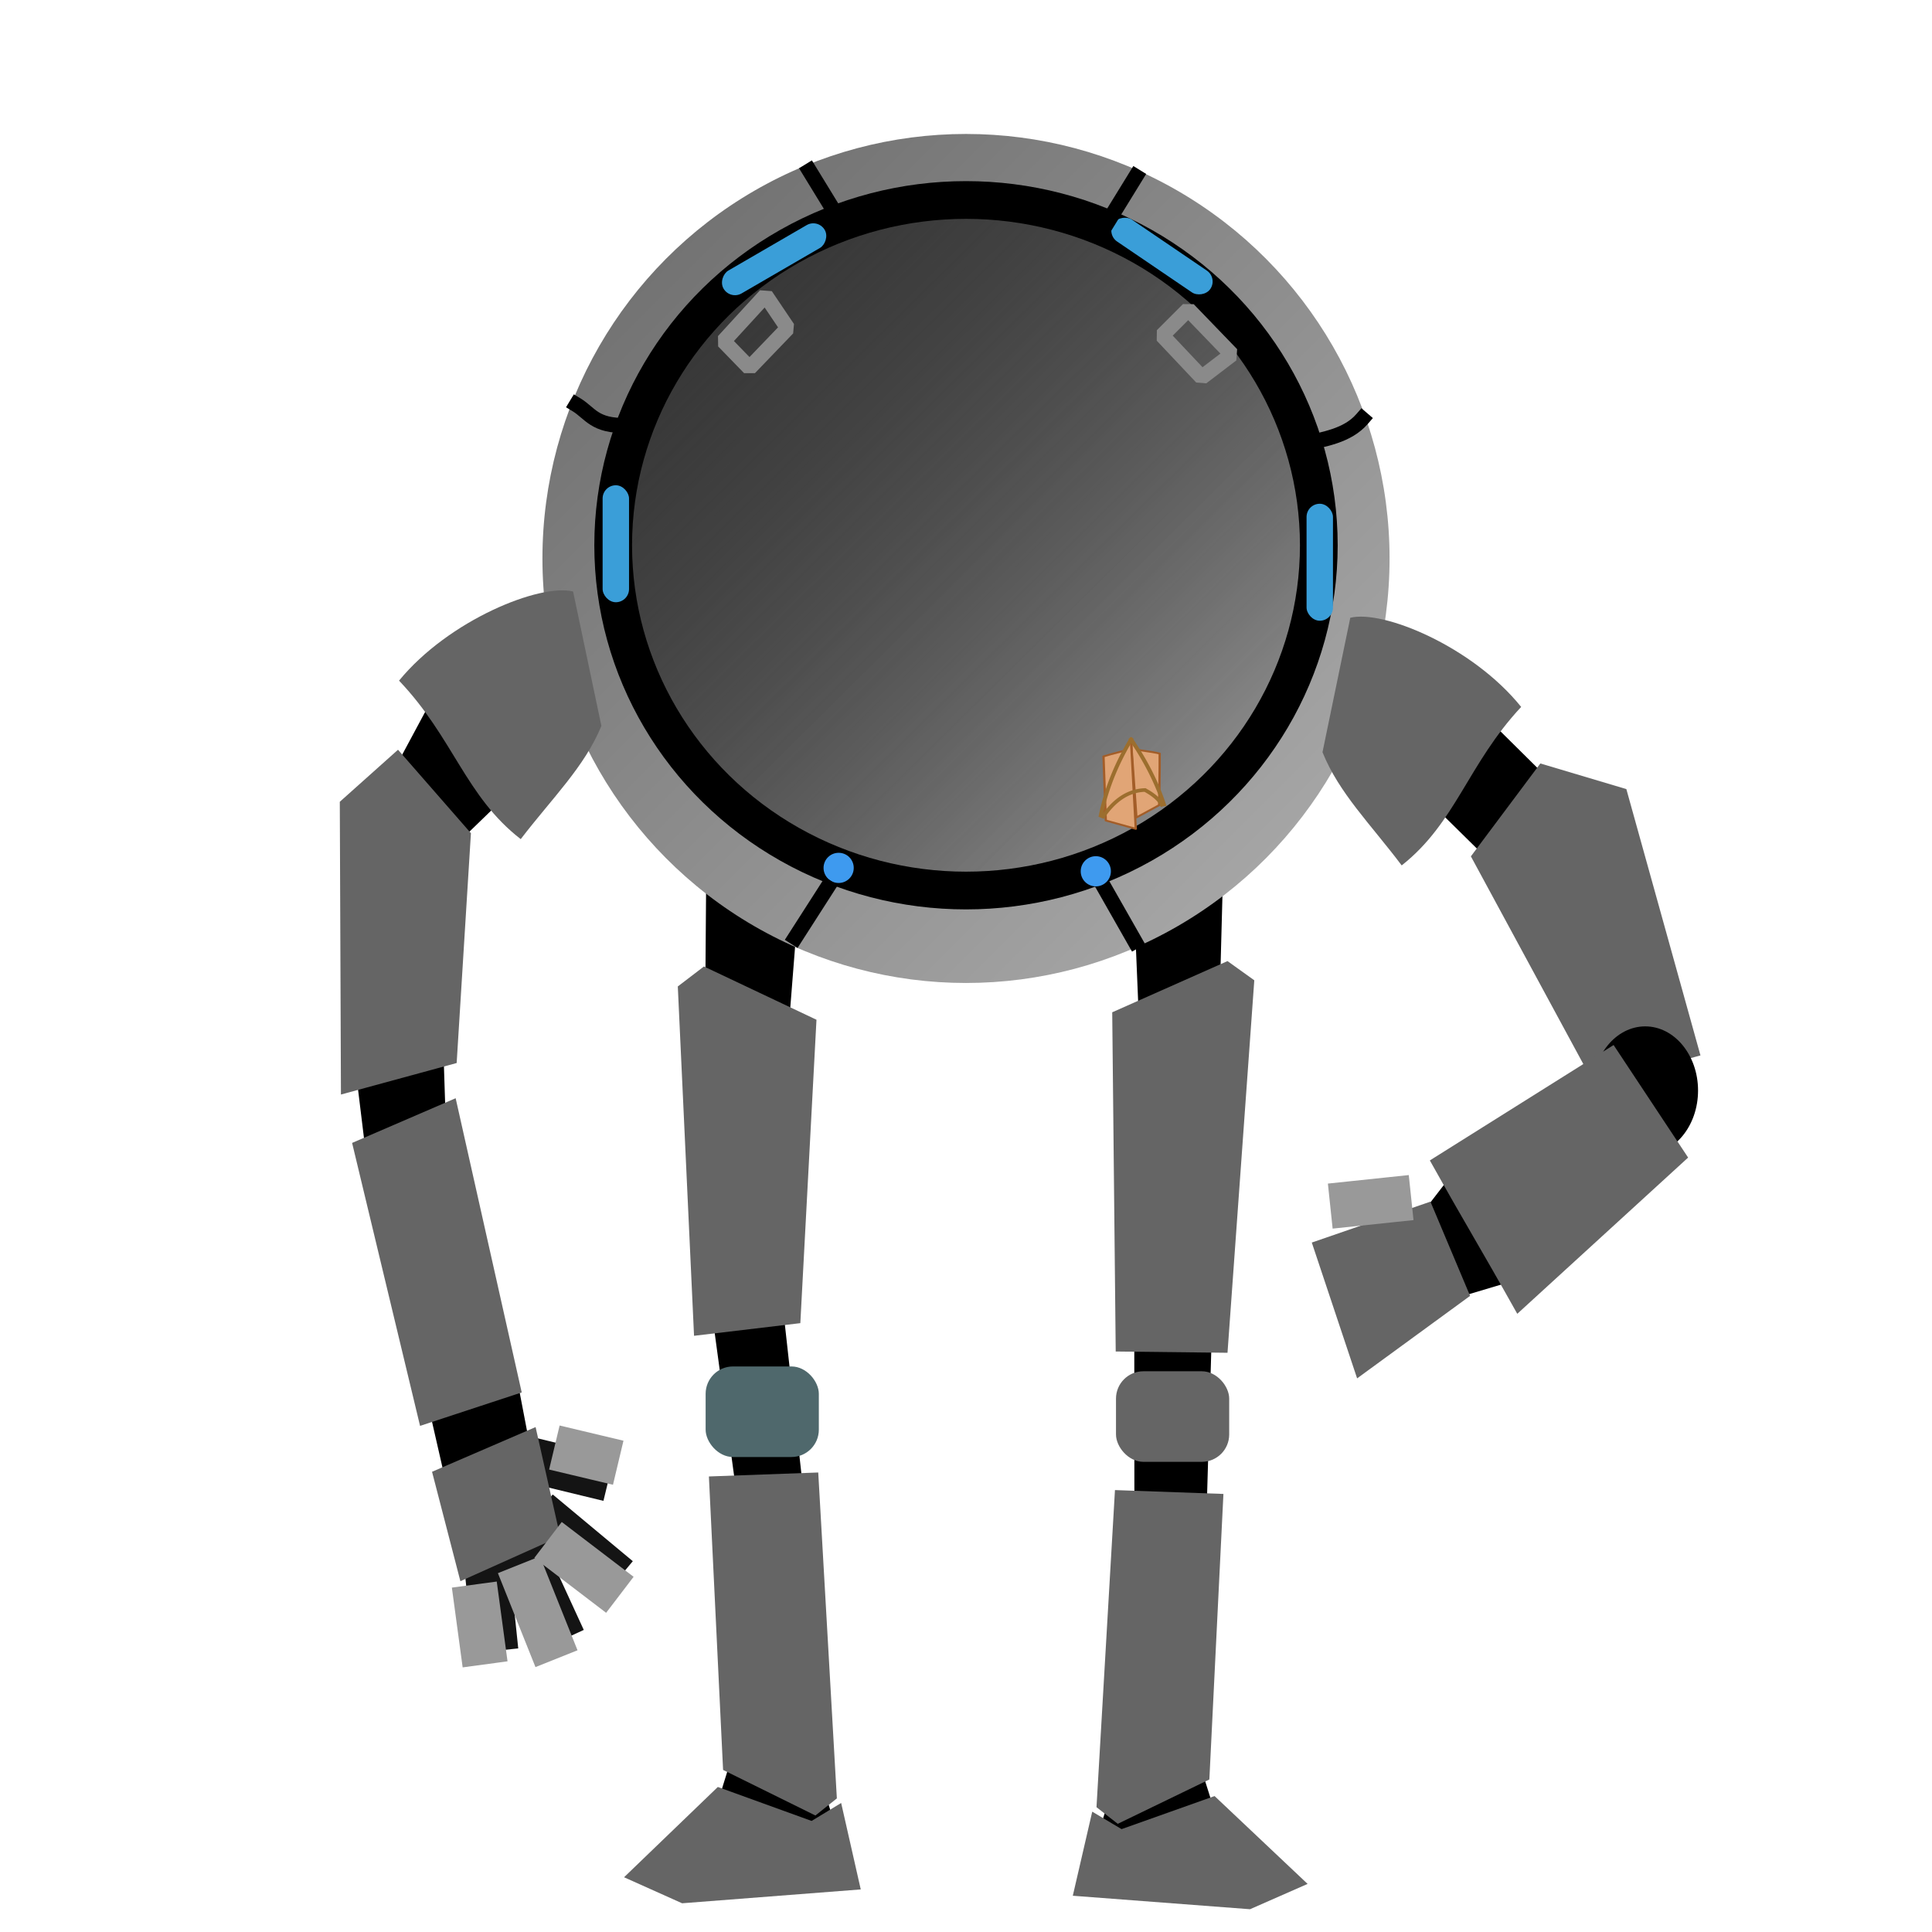 <?xml version="1.0" standalone="no"?>
<!DOCTYPE svg PUBLIC "-//W3C//DTD SVG 20010904//EN" "http://www.w3.org/TR/2001/REC-SVG-20010904/DTD/svg10.dtd">
<!-- Created using Krita: https://krita.org -->
<svg xmlns="http://www.w3.org/2000/svg" 
    xmlns:xlink="http://www.w3.org/1999/xlink"
    xmlns:krita="http://krita.org/namespaces/svg/krita"
    xmlns:sodipodi="http://sodipodi.sourceforge.net/DTD/sodipodi-0.dtd"
    width="512pt"
    height="512pt"
    viewBox="0 0 512 512">
<defs>
  <linearGradient id="gradient0" gradientUnits="objectBoundingBox" x1="0" y1="0" x2="1" y2="1" spreadMethod="pad">
   <stop stop-color="#696969" offset="0" stop-opacity="1"/>
   <stop stop-color="#afafaf" offset="1" stop-opacity="1"/>
  </linearGradient>
  <linearGradient id="gradient1" gradientUnits="objectBoundingBox" x1="0" y1="0" x2="1" y2="1" spreadMethod="pad">
   <stop stop-color="#343434" offset="0" stop-opacity="1"/>
   <stop stop-color="#000000" offset="1" stop-opacity="0"/>
  </linearGradient>
 </defs>
<path id="shape0" transform="matrix(-0.942 -0.335 -0.335 0.942 337.461 237.919)" fill="#000000" fill-rule="evenodd" stroke-opacity="0" stroke="#000000" stroke-width="0" stroke-linecap="square" stroke-linejoin="bevel" d="M14.21 0L0 43.625L19.54 50.375L33.75 15.125Z" sodipodi:nodetypes="ccccc"/><path id="shape1" transform="matrix(0.948 -0.318 0.318 0.948 172.921 237.776)" fill="#000000" fill-rule="evenodd" stroke-opacity="0" stroke="#000000" stroke-width="0" stroke-linecap="square" stroke-linejoin="bevel" d="M15 0L0 43.625L20.625 50.375L35.625 15.125Z" sodipodi:nodetypes="ccccc"/><ellipse id="shape01" transform="translate(143.75, 35.5)" rx="112.25" ry="112.5" cx="112.25" cy="112.5" fill="url(#gradient0)" fill-rule="evenodd" stroke-opacity="0" stroke="#000000" stroke-width="0" stroke-linecap="square" stroke-linejoin="bevel"/><path id="shape02" transform="translate(292.5, 234.96)" fill="none" stroke="#000000" stroke-width="4" stroke-linecap="square" stroke-linejoin="miter" stroke-miterlimit="2" d="M8.25 14.5L0 0" sodipodi:nodetypes="cc"/><path id="shape2" transform="translate(139, 386.5)" fill="none" stroke="#141414" stroke-width="12" stroke-linecap="square" stroke-linejoin="miter" stroke-miterlimit="2" d="M0 0L16.5 4" sodipodi:nodetypes="cc"/><path id="shape3" transform="translate(147.25, 404.5)" fill="none" stroke="#141414" stroke-width="12" stroke-linecap="square" stroke-linejoin="miter" stroke-miterlimit="2" d="M0 0L12 10" sodipodi:nodetypes="cc"/><path id="shape4" transform="translate(138.25, 410.5)" fill="none" stroke="#141414" stroke-width="12" stroke-linecap="square" stroke-linejoin="miter" stroke-miterlimit="2" d="M0 0L8.5 18.5" sodipodi:nodetypes="cc"/><path id="shape5" transform="translate(128.25, 407.5)" fill="none" stroke="#141414" stroke-width="12" stroke-linecap="square" stroke-linejoin="miter" stroke-miterlimit="2" d="M0 0L2.5 24" sodipodi:nodetypes="cc"/><path id="shape03" transform="translate(372.812, 310.4)" fill="#000000" fill-rule="evenodd" stroke-opacity="0" stroke="#000000" stroke-width="0" stroke-linecap="square" stroke-linejoin="bevel" d="M0 16.375L5 36L32.625 27.75L12.625 0Z" sodipodi:nodetypes="ccccc"/><path id="shape04" transform="translate(375, 188.35)" fill="#000000" fill-rule="evenodd" stroke-opacity="0" stroke="#000000" stroke-width="0" stroke-linecap="square" stroke-linejoin="bevel" d="M0 20.375L25.5 45.5L43.125 25.75L17.125 0Z" sodipodi:nodetypes="ccccc"/><path id="shape05" transform="translate(112.637, 358.8)" fill="#000000" fill-rule="evenodd" stroke-opacity="0" stroke="#000000" stroke-width="0" stroke-linecap="square" stroke-linejoin="bevel" d="M0 9.875L7 40.5L28.625 28.75L23.125 0Z" sodipodi:nodetypes="ccccc"/><path id="shape06" transform="translate(94.225, 273.45)" fill="#000000" fill-rule="evenodd" stroke-opacity="0" stroke="#000000" stroke-width="0" stroke-linecap="square" stroke-linejoin="bevel" d="M0 9.875L3.5 38.5L24.125 30.75L23.125 0Z" sodipodi:nodetypes="ccccc"/><path id="shape07" transform="translate(98.312, 176.288)" fill="#000000" fill-rule="evenodd" stroke-opacity="0" stroke="#000000" stroke-width="0" stroke-linecap="square" stroke-linejoin="bevel" d="M21 0L0 39.125L19.625 50.375L44.125 26.625Z" sodipodi:nodetypes="ccccc"/><path id="shape08" transform="matrix(-0.969 -0.247 -0.247 0.969 228.344 473.241)" fill="#000000" fill-rule="evenodd" stroke-opacity="0" stroke="#000000" stroke-width="0" stroke-linecap="square" stroke-linejoin="bevel" d="M8.621 4.762L0 18.853L36.04 17.036L35.162 0Z" sodipodi:nodetypes="ccccc"/><path id="shape09" transform="matrix(-0.969 -0.247 -0.247 0.969 226.896 348.661)" fill="#000000" fill-rule="evenodd" stroke-opacity="0" stroke="#000000" stroke-width="0" stroke-linecap="square" stroke-linejoin="bevel" d="M20.351 0L0 54.057L18.014 56.162L38.386 5.841Z" sodipodi:nodetypes="ccccc"/><path id="shape6" transform="translate(105.75, 156.445)" fill="#656565" fill-rule="evenodd" stroke-opacity="0" stroke="#000000" stroke-width="0" stroke-linecap="square" stroke-linejoin="bevel" d="M46.125 0.305C37.389 -1.877 13.189 7.837 0 23.93C14.419 39.081 17.615 54.619 32.25 65.93C40.619 55.009 49.186 46.76 53.625 35.929Z" sodipodi:nodetypes="ccccc"/><path id="shape010" transform="matrix(-1 0 0 1 403.125 163.413)" fill="#656565" fill-rule="evenodd" stroke-opacity="0" stroke="#000000" stroke-width="0" stroke-linecap="square" stroke-linejoin="bevel" d="M45.286 0.305C36.709 -1.877 12.949 7.837 0 23.93C14.157 39.081 17.294 54.619 31.664 65.93C39.881 55.009 48.291 46.76 52.65 35.929Z" sodipodi:nodetypes="ccccc"/><ellipse id="shape7" transform="translate(162.5, 53)" rx="93.5" ry="91.5" cx="93.5" cy="91.5" fill="url(#gradient1)" fill-rule="evenodd" stroke="#000000" stroke-width="10" stroke-linecap="square" stroke-linejoin="bevel"/><g id="group0" transform="matrix(0.022 -0.001 0.001 0.02 290.669 196.23)" fill="none">
  <path id="shape21" transform="translate(-1.87583282240666e-12, 1.84741111297626e-12)" fill="#a25c27" stroke-opacity="0" stroke="#000000" stroke-width="0" stroke-linecap="square" stroke-linejoin="bevel" d="M410.645 0L401.416 15.23L392.273 30.476L383.218 45.738L374.251 61.015L365.371 76.308L356.579 91.616L347.874 106.94L339.256 122.28L330.726 137.635L322.284 153.005L313.929 168.391L305.661 183.793L297.481 199.211L289.388 214.643L281.383 230.092L273.465 245.556L265.635 261.036L257.892 276.531L250.237 292.042L242.669 307.568L235.189 323.11L227.796 338.668L220.49 354.241L213.272 369.829L206.142 385.434L199.099 401.053L192.143 416.689L185.275 432.34L178.495 448.006L171.802 463.689L165.196 479.386L158.678 495.1L152.247 510.829L145.904 526.573L139.648 542.333L133.48 558.109L127.399 573.9L121.406 589.707L115.5 605.529L109.681 621.367L103.95 637.221L98.307 653.09L92.751 668.974L87.282 684.875L81.901 700.79L76.608 716.722L71.402 732.669L66.283 748.632L61.252 764.61L56.308 780.603L51.452 796.613L46.683 812.638L42.002 828.678L37.408 844.734L32.902 860.806L28.483 876.893L24.151 892.996L19.908 909.114L15.751 925.248L11.682 941.398L7.701 957.563L3.807 973.747L0 989.937L27.524 1003.69L34.793 993.257L42.095 983.007L49.428 972.917L56.793 962.998L64.19 953.249L71.619 943.668L79.08 934.257L86.572 925.014L94.096 915.941L101.652 907.037L109.24 898.301L116.86 889.735L124.512 881.337L132.195 873.109L139.91 865.05L147.657 857.159L155.436 849.438L163.246 841.886L171.089 834.502L178.963 827.288L186.869 820.243L194.807 813.366L202.777 806.659L210.778 800.121L218.812 793.752L226.877 787.551L234.974 781.52L243.102 775.658L251.263 769.965L259.455 764.441L267.68 759.086L275.936 753.899L284.224 748.882L292.543 744.034L300.895 739.355L309.278 734.845L317.693 730.504L326.14 726.332L334.619 722.329L343.13 718.495L351.672 714.83L360.246 711.334L368.852 708.007L377.49 704.849L386.16 701.86L394.861 699.04L403.594 696.389L412.36 693.907L421.157 691.595L429.985 689.451L438.846 687.476L447.738 685.67L456.662 684.033L465.618 682.566L474.606 681.267L483.626 680.137L492.677 679.176L501.761 678.385L510.876 677.762L520.023 677.308L529.202 677.024L538.412 676.908L547.654 676.961L548.195 677.398L548.927 677.949L549.845 678.614L550.945 679.391L552.221 680.279L553.667 681.277L555.277 682.384L557.047 683.598L558.971 684.919L561.044 686.346L563.26 687.877L565.614 689.511L568.099 691.248L570.712 693.085L573.446 695.022L576.296 697.057L579.257 699.19L582.323 701.42L585.489 703.744L588.749 706.163L592.098 708.675L595.53 711.278L599.04 713.972L602.623 716.756L606.273 719.628L609.985 722.588L613.753 725.633L617.572 728.763L621.437 731.978L625.341 735.275L629.281 738.653L633.249 742.112L637.241 745.65L641.251 749.267L645.275 752.96L649.306 756.73L653.338 760.574L657.368 764.491L661.389 768.482L665.395 772.543L669.382 776.675L673.344 780.875L677.275 785.144L681.17 789.479L685.024 793.88L688.831 798.346L692.586 802.875L696.283 807.466L699.917 812.118L703.483 816.83L706.975 821.601L710.387 826.43L713.715 831.315L716.952 836.256L720.094 841.251L723.134 846.299L726.069 851.399L728.891 856.549L731.596 861.75L734.178 866.999L736.632 872.296L738.952 877.639L741.134 883.027L741.455 882.919L741.784 882.812L742.123 882.707L742.47 882.602L742.826 882.499L743.191 882.397L743.565 882.296L743.947 882.196L744.339 882.097L744.739 881.999L745.147 881.902L745.565 881.807L745.991 881.713L746.427 881.619L746.871 881.527L747.323 881.436L747.785 881.346L748.255 881.257L748.735 881.17L749.222 881.083L749.719 880.998L750.225 880.913L750.739 880.83L751.262 880.748L751.794 880.667L752.335 880.587L752.884 880.508L753.442 880.43L754.01 880.353L754.585 880.278L755.17 880.203L755.764 880.13L756.366 880.058L756.977 879.987L757.597 879.917L758.225 879.848L758.863 879.78L759.509 879.713L760.164 879.647L760.828 879.583L761.5 879.519L762.182 879.457L762.872 879.396L763.571 879.335L764.279 879.276L764.995 879.218L765.72 879.161L766.455 879.105L762.997 865.409L759.468 851.705L755.869 837.993L752.199 824.272L748.459 810.543L744.648 796.805L740.766 783.059L736.814 769.305L732.791 755.542L728.697 741.772L724.533 727.992L720.298 714.205L715.993 700.409L711.616 686.605L707.17 672.792L702.652 658.972L698.064 645.143L693.405 631.305L688.676 617.459L683.876 603.605L679.005 589.743L674.064 575.872L669.052 561.993L663.969 548.105L658.816 534.21L653.592 520.305L648.297 506.393L642.932 492.472L637.496 478.543L631.99 464.606L626.413 450.66L620.765 436.706L615.046 422.744L609.257 408.773L603.398 394.794L597.467 380.807L591.466 366.811L585.395 352.807L579.252 338.795L573.04 324.774L566.756 310.745L560.402 296.708L553.977 282.662L547.481 268.608L540.915 254.546L534.279 240.475L527.571 226.396L520.793 212.309L513.944 198.213L507.025 184.109L500.035 169.997L492.974 155.876L485.843 141.747L478.641 127.61L471.369 113.465L464.026 99.311L456.612 85.148L449.127 70.978L441.572 56.799L433.946 42.611L426.25 28.416L418.483 14.212L410.645 0" sodipodi:nodetypes="cccccccccccccccccccccccccccccccccccccccccccccccccccccccccccccccccccccccccccccccccccccccccccccccccccccccccccccccccccccccccccccccccccccccccccccccccccccccccccccccccccccccccccccccccccccccccccccccccccccccccccccccccccccccccccccccccccccccccccccccccccccccccccccccccccccccccccccccccccccccccccccccccccccccccccccc"/>
  <path id="shape011" transform="matrix(-0.996 -3.46944695195361e-18 0 0.918 747.587 25.47)" fill="#e1a576" fill-rule="evenodd" stroke="#a35d28" stroke-width="27.36" stroke-linecap="square" stroke-linejoin="round" d="M266.567 133.772L338.242 0L319.321 1107.28L37.208 944.423C12.008 481.295 -0.392 233.838 0.009 202.052C36.614 187.791 125.467 165.031 266.567 133.772Z" sodipodi:nodetypes="cccccc"/>
  <path id="shape0111" transform="matrix(0.996 3.46944695195361e-18 0 0.918 59.935 22.488)" fill="#e1a576" fill-rule="evenodd" stroke="#a35d28" stroke-width="27.36" stroke-linecap="square" stroke-linejoin="round" d="M352.069 0L356.813 1273.62L0 1134.3C6.521 562.965 10.135 254.831 10.842 209.898C38.707 199.38 124.012 176.223 266.758 140.427Z" sodipodi:nodetypes="cccccc"/>
  <path id="shape211" transform="translate(1.853, 6.909)" fill="none" stroke="#9c6e2e" stroke-width="47.52" stroke-linecap="square" stroke-linejoin="miter" stroke-miterlimit="2.16" d="M410.645 0L401.416 15.23L392.273 30.476L383.218 45.738L374.251 61.015L365.371 76.308L356.579 91.616L347.874 106.94L339.256 122.28L330.726 137.635L322.284 153.005L313.929 168.391L305.661 183.793L297.481 199.211L289.388 214.643L281.383 230.092L273.465 245.556L265.635 261.036L257.892 276.531L250.237 292.042L242.669 307.568L235.189 323.11L227.796 338.668L220.49 354.241L213.272 369.829L206.142 385.434L199.099 401.053L192.143 416.689L185.275 432.34L178.495 448.006L171.802 463.689L165.196 479.386L158.678 495.1L152.247 510.829L145.904 526.573L139.648 542.333L133.48 558.109L127.399 573.9L121.406 589.707L115.5 605.529L109.681 621.367L103.95 637.221L98.307 653.09L92.751 668.974L87.282 684.875L81.901 700.79L76.608 716.722L71.402 732.669L66.283 748.632L61.252 764.61L56.308 780.603L51.452 796.613L46.683 812.638L42.002 828.678L37.408 844.734L32.902 860.806L28.483 876.893L24.151 892.996L19.908 909.114L15.751 925.248L11.682 941.398L7.701 957.563L3.807 973.747L0 989.937L27.524 1003.69L34.793 993.257L42.095 983.007L49.428 972.917L56.793 962.998L64.19 953.249L71.619 943.668L79.08 934.257L86.572 925.014L94.096 915.941L101.652 907.037L109.24 898.301L116.86 889.735L124.512 881.337L132.195 873.109L139.91 865.05L147.657 857.159L155.436 849.438L163.246 841.886L171.089 834.502L178.963 827.288L186.869 820.243L194.807 813.366L202.777 806.659L210.778 800.121L218.812 793.752L226.877 787.551L234.974 781.52L243.102 775.658L251.263 769.965L259.455 764.441L267.68 759.086L275.936 753.899L284.224 748.882L292.543 744.034L300.895 739.355L309.278 734.845L317.693 730.504L326.14 726.332L334.619 722.329L343.13 718.495L351.672 714.83L360.246 711.334L368.852 708.007L377.49 704.849L386.16 701.86L394.861 699.04L403.594 696.389L412.36 693.907L421.157 691.595L429.985 689.451L438.846 687.476L447.738 685.67L456.662 684.033L465.618 682.566L474.606 681.267L483.626 680.137L492.677 679.176L501.761 678.385L510.876 677.762L520.023 677.308L529.202 677.024L538.412 676.908L547.654 676.961L548.195 677.398L548.927 677.949L549.845 678.614L550.945 679.391L552.221 680.279L553.667 681.277L555.277 682.384L557.047 683.598L558.971 684.919L561.044 686.346L563.26 687.877L565.614 689.511L568.099 691.248L570.712 693.085L573.446 695.022L576.296 697.057L579.257 699.19L582.323 701.42L585.489 703.744L588.749 706.163L592.098 708.675L595.53 711.278L599.04 713.972L602.623 716.756L606.273 719.628L609.985 722.588L613.753 725.633L617.572 728.763L621.437 731.978L625.341 735.275L629.281 738.653L633.249 742.112L637.241 745.65L641.251 749.267L645.275 752.96L649.306 756.73L653.338 760.574L657.368 764.491L661.389 768.482L665.395 772.543L669.382 776.675L673.344 780.875L677.275 785.144L681.17 789.479L685.024 793.88L688.831 798.346L692.586 802.875L696.283 807.466L699.917 812.118L703.483 816.83L706.975 821.601L710.387 826.43L713.715 831.315L716.952 836.256L720.094 841.251L723.134 846.299L726.069 851.399L728.891 856.549L731.596 861.75L734.178 866.999L736.632 872.296L738.952 877.639L741.134 883.027L741.455 882.919L741.784 882.812L742.123 882.707L742.47 882.602L742.826 882.499L743.191 882.397L743.565 882.296L743.947 882.196L744.339 882.097L744.739 881.999L745.147 881.902L745.565 881.807L745.991 881.713L746.427 881.619L746.871 881.527L747.323 881.436L747.785 881.346L748.255 881.257L748.735 881.17L749.222 881.083L749.719 880.998L750.225 880.913L750.739 880.83L751.262 880.748L751.794 880.667L752.335 880.587L752.884 880.508L753.442 880.43L754.01 880.353L754.585 880.278L755.17 880.203L755.764 880.13L756.366 880.058L756.977 879.987L757.597 879.917L758.225 879.848L758.863 879.78L759.509 879.713L760.164 879.647L760.828 879.583L761.5 879.519L762.182 879.457L762.872 879.396L763.571 879.335L764.279 879.276L764.995 879.218L765.72 879.161L766.455 879.105L762.997 865.409L759.468 851.705L755.869 837.993L752.199 824.272L748.459 810.543L744.648 796.805L740.766 783.059L736.814 769.305L732.791 755.542L728.697 741.772L724.533 727.992L720.298 714.205L715.993 700.409L711.616 686.605L707.17 672.792L702.652 658.972L698.064 645.143L693.405 631.305L688.676 617.459L683.876 603.605L679.005 589.743L674.064 575.872L669.052 561.993L663.969 548.105L658.816 534.21L653.592 520.305L648.297 506.393L642.932 492.472L637.496 478.543L631.99 464.606L626.413 450.66L620.765 436.706L615.046 422.744L609.257 408.773L603.398 394.794L597.467 380.807L591.466 366.811L585.395 352.807L579.252 338.795L573.04 324.774L566.756 310.745L560.402 296.708L553.977 282.662L547.481 268.608L540.915 254.546L534.279 240.475L527.571 226.396L520.793 212.309L513.944 198.213L507.025 184.109L500.035 169.997L492.974 155.876L485.843 141.747L478.641 127.61L471.369 113.465L464.026 99.311L456.612 85.148L449.127 70.978L441.572 56.799L433.946 42.611L426.25 28.416L418.483 14.212L410.645 0" sodipodi:nodetypes="cccccccccccccccccccccccccccccccccccccccccccccccccccccccccccccccccccccccccccccccccccccccccccccccccccccccccccccccccccccccccccccccccccccccccccccccccccccccccccccccccccccccccccccccccccccccccccccccccccccccccccccccccccccccccccccccccccccccccccccccccccccccccccccccccccccccccccccccccccccccccccccccccccccccccccccc"/>
 </g><path id="shape8" transform="translate(179.625, 256.125)" fill="#656565" fill-rule="evenodd" stroke-opacity="0" stroke="#000000" stroke-width="0" stroke-linecap="square" stroke-linejoin="bevel" d="M6.928 0L36.75 14.118L32.471 94.522L4.303 97.875L0 5.294Z" sodipodi:nodetypes="cccccc"/><path id="shape012" transform="matrix(-1 0 0 -1 221.775 481.125)" fill="#656565" fill-rule="evenodd" stroke-opacity="0" stroke="#000000" stroke-width="0" stroke-linecap="square" stroke-linejoin="bevel" d="M5.684 0L30.15 12.078L33.909 89.848L4.934 90.9L0 4.529Z" sodipodi:nodetypes="cccccc"/><path id="shape013" transform="matrix(-1 0 0 -1 228.107 504.387)" fill="#656565" fill-rule="evenodd" stroke-opacity="0" stroke="#000000" stroke-width="0" stroke-linecap="square" stroke-linejoin="bevel" d="M0 3.672L47.341 0L62.725 6.895L37.875 30.822L13.026 21.819L5.191 26.576Z" sodipodi:nodetypes="ccccccc"/><path id="shape014" transform="matrix(0.961 -0.24 0.245 0.943 284.069 475.679)" fill="#000000" fill-rule="evenodd" stroke-opacity="0" stroke="#000000" stroke-width="0" stroke-linecap="square" stroke-linejoin="bevel" d="M8.621 4.762L0 18.853L36.04 17.036L35.162 0Z" sodipodi:nodetypes="ccccc"/><path id="shape015" transform="matrix(0.961 -0.24 0.245 0.943 286.74 354.282)" fill="#000000" fill-rule="evenodd" stroke-opacity="0" stroke="#000000" stroke-width="0" stroke-linecap="square" stroke-linejoin="bevel" d="M14.418 0L0 56.696L18.549 61.206L34.504 5.322Z" sodipodi:nodetypes="ccccc"/><path id="shape021" transform="matrix(0.992 0 0 -0.973 290.583 483.331)" fill="#656565" fill-rule="evenodd" stroke-opacity="0" stroke="#000000" stroke-width="0" stroke-linecap="square" stroke-linejoin="bevel" d="M5.684 0L30.15 12.078L33.909 89.848L4.934 90.9L0 4.529Z" sodipodi:nodetypes="cccccc"/><path id="shape031" transform="matrix(0.992 0 0 -0.973 284.305 505.965)" fill="#656565" fill-rule="evenodd" stroke-opacity="0" stroke="#000000" stroke-width="0" stroke-linecap="square" stroke-linejoin="bevel" d="M0 3.672L47.341 0L62.725 6.895L37.875 30.822L13.026 21.819L5.191 26.576Z" sodipodi:nodetypes="ccccccc"/><path id="shape016" transform="matrix(-1 0 0 1 332.4 254.7)" fill="#656565" fill-rule="evenodd" stroke-opacity="0" stroke="#000000" stroke-width="0" stroke-linecap="square" stroke-linejoin="bevel" d="M7.098 0L37.65 13.569L36.724 103.461L7.098 103.8L0 5.088Z" sodipodi:nodetypes="cccccc"/><path id="shape017" transform="translate(90.05, 198.688)" fill="#656565" fill-rule="evenodd" stroke-opacity="0" stroke="#000000" stroke-width="0" stroke-linecap="square" stroke-linejoin="bevel" d="M15.428 0L34.75 22.118L30.971 83.022L0.303 91.375L0 13.794Z" sodipodi:nodetypes="cccccc"/><path id="shape018" transform="matrix(-1 0 0 1 450.64 202.325)" fill="#656565" fill-rule="evenodd" stroke-opacity="0" stroke="#000000" stroke-width="0" stroke-linecap="square" stroke-linejoin="bevel" d="M42.432 0L60.84 24.618L28.139 85.022L0 77.375L19.64 6.794Z" sodipodi:nodetypes="cccccc"/><path id="shape019" transform="matrix(0.98 -0.198 0.198 0.98 92.088 296.834)" fill="#656565" fill-rule="evenodd" stroke-opacity="0" stroke="#000000" stroke-width="0" stroke-linecap="square" stroke-linejoin="bevel" d="M29.25 0L30.971 79.904L2.803 83.257L0 6.176Z" sodipodi:nodetypes="ccccc"/><path id="shape020" transform="matrix(0.98 -0.198 0.198 0.98 113.273 383.983)" fill="#656565" fill-rule="evenodd" stroke-opacity="0" stroke="#000000" stroke-width="0" stroke-linecap="square" stroke-linejoin="bevel" d="M29.25 0L29.892 29.697L1.62 36.089L0 6.176Z" sodipodi:nodetypes="ccccc"/><path id="shape022" transform="matrix(0.98 -0.198 0.198 0.98 346.768 324.974)" fill="#656565" fill-rule="evenodd" stroke-opacity="0" stroke="#000000" stroke-width="0" stroke-linecap="square" stroke-linejoin="bevel" d="M32.973 0L38.328 26.568L4.645 42.069L0 4.404Z" sodipodi:nodetypes="ccccc"/><ellipse id="shape9" transform="translate(422, 272)" rx="14" ry="17" cx="14" cy="17" fill="#000000" fill-rule="evenodd" stroke-opacity="0" stroke="#000000" stroke-width="0" stroke-linecap="square" stroke-linejoin="bevel"/><path id="shape023" transform="translate(378.925, 276.945)" fill="#656565" fill-rule="evenodd" stroke-opacity="0" stroke="#000000" stroke-width="0" stroke-linecap="square" stroke-linejoin="bevel" d="M68.447 29.823L23.168 71.228C12.779 52.679 10.389 49.13 0 30.581L48.697 0Z" sodipodi:nodetypes="ccccc"/><path id="shape10" transform="translate(152.75, 385)" fill="#8f8f8f" fill-rule="evenodd" stroke="#999999" stroke-width="12" stroke-linecap="square" stroke-linejoin="miter" stroke-miterlimit="2" d="M0 0L5.25 1.25" sodipodi:nodetypes="cc"/><path id="shape11" transform="translate(150, 411.75)" fill="#8f8f8f" fill-rule="evenodd" stroke="#999999" stroke-width="12" stroke-linecap="square" stroke-linejoin="miter" stroke-miterlimit="2" d="M0 0L9.5 7.25" sodipodi:nodetypes="cc"/><path id="shape12" transform="translate(139.75, 420.25)" fill="#8f8f8f" fill-rule="evenodd" stroke="#999999" stroke-width="12" stroke-linecap="square" stroke-linejoin="miter" stroke-miterlimit="2" d="M0 0L5.5 13.75" sodipodi:nodetypes="cc"/><path id="shape13" transform="translate(126.5, 425.875)" fill="#8f8f8f" fill-rule="evenodd" stroke="#999999" stroke-width="12" stroke-linecap="square" stroke-linejoin="miter" stroke-miterlimit="2" d="M0 0L1.25 9.25" sodipodi:nodetypes="cc"/><path id="shape14" transform="translate(358.5, 318)" fill="#6f6f6f" fill-rule="evenodd" stroke="#999999" stroke-width="12" stroke-linecap="square" stroke-linejoin="miter" stroke-miterlimit="2" d="M9.5 0L0 1" sodipodi:nodetypes="cc"/><path id="shape15" transform="translate(308, 82)" fill="none" stroke="#8a8a8a" stroke-width="4" stroke-linecap="square" stroke-linejoin="bevel" d="M6.907 0L18.419 11.93L10.465 18L0 6.907Z" sodipodi:nodetypes="ccccc"/><path id="shape16" transform="translate(191.75, 78.274)" fill="none" stroke="#8a8a8a" stroke-width="4" stroke-linecap="square" stroke-linejoin="bevel" d="M11.131 0L17 8.702L6.881 19.226L0 12.143Z" sodipodi:nodetypes="ccccc"/><circle id="shape17" transform="translate(218.25, 226)" r="4" cx="4" cy="4" fill="#3e9aef" fill-rule="evenodd" stroke-opacity="0" stroke="#000000" stroke-width="0" stroke-linecap="square" stroke-linejoin="bevel"/><circle id="shape024" transform="translate(286.4, 226.9)" r="4" cx="4" cy="4" fill="#3e9aef" fill-rule="evenodd" stroke-opacity="0" stroke="#000000" stroke-width="0" stroke-linecap="square" stroke-linejoin="bevel"/><rect id="shape18" transform="translate(346.25, 133.5)" fill="#3a9ed8" fill-rule="evenodd" stroke-opacity="0" stroke="#000000" stroke-width="0" stroke-linecap="square" stroke-linejoin="bevel" width="7" height="31" rx="3.5" ry="3.5"/><rect id="shape025" transform="translate(159.7, 128.6)" fill="#3a9ed8" fill-rule="evenodd" stroke-opacity="0" stroke="#000000" stroke-width="0" stroke-linecap="square" stroke-linejoin="bevel" width="7" height="31" rx="3.5" ry="3.5"/><rect id="shape026" transform="matrix(0.502 0.865 -0.865 0.502 216.804 57.898)" fill="#3a9ed8" fill-rule="evenodd" stroke-opacity="0" stroke="#000000" stroke-width="0" stroke-linecap="square" stroke-linejoin="bevel" width="7" height="31" rx="3.5" ry="3.5"/><rect id="shape027" transform="matrix(-0.562 0.827 -0.827 -0.562 322.722 73.674)" fill="#3a9ed8" fill-rule="evenodd" stroke-opacity="0" stroke="#000000" stroke-width="0" stroke-linecap="square" stroke-linejoin="bevel" width="7" height="31" rx="3.5" ry="3.5"/><path id="shape19" transform="translate(214.5, 45.25)" fill="none" stroke="#000000" stroke-width="4" stroke-linecap="square" stroke-linejoin="miter" stroke-miterlimit="2" d="M7.5 12.25L0 0" sodipodi:nodetypes="cc"/><path id="shape20" transform="translate(293, 46.75)" fill="none" stroke="#000000" stroke-width="4" stroke-linecap="square" stroke-linejoin="miter" stroke-miterlimit="2" d="M0 13L8 0" sodipodi:nodetypes="cc"/><path id="shape22" transform="translate(345, 111)" fill="none" stroke="#000000" stroke-width="4" stroke-linecap="square" stroke-linejoin="miter" stroke-miterlimit="2" d="M0 6.75C5.858 5.375 12.055 4.564 16 0" sodipodi:nodetypes="cc"/><path id="shape23" transform="translate(152.75, 107.25)" fill="none" stroke="#000000" stroke-width="4" stroke-linecap="square" stroke-linejoin="miter" stroke-miterlimit="2" d="M13.25 5.5C4.734 5.716 3.664 2.21 0 0" sodipodi:nodetypes="cc"/><path id="shape110" transform="translate(210.75, 235.21)" fill="none" stroke="#000000" stroke-width="4" stroke-linecap="square" stroke-linejoin="miter" stroke-miterlimit="2" d="M0 13.25L8.5 0" sodipodi:nodetypes="cc"/><rect id="shape24" transform="translate(187, 362.125)" fill="#4f686c" fill-rule="evenodd" stroke-opacity="0" stroke="#000000" stroke-width="0" stroke-linecap="square" stroke-linejoin="bevel" width="30" height="24" rx="7.25" ry="7.25"/><rect id="shape028" transform="translate(295.75, 363.4)" fill="#656565" fill-rule="evenodd" stroke-opacity="0" stroke="#000000" stroke-width="0" stroke-linecap="square" stroke-linejoin="bevel" width="30" height="24" rx="7.25" ry="7.25"/>
</svg>
